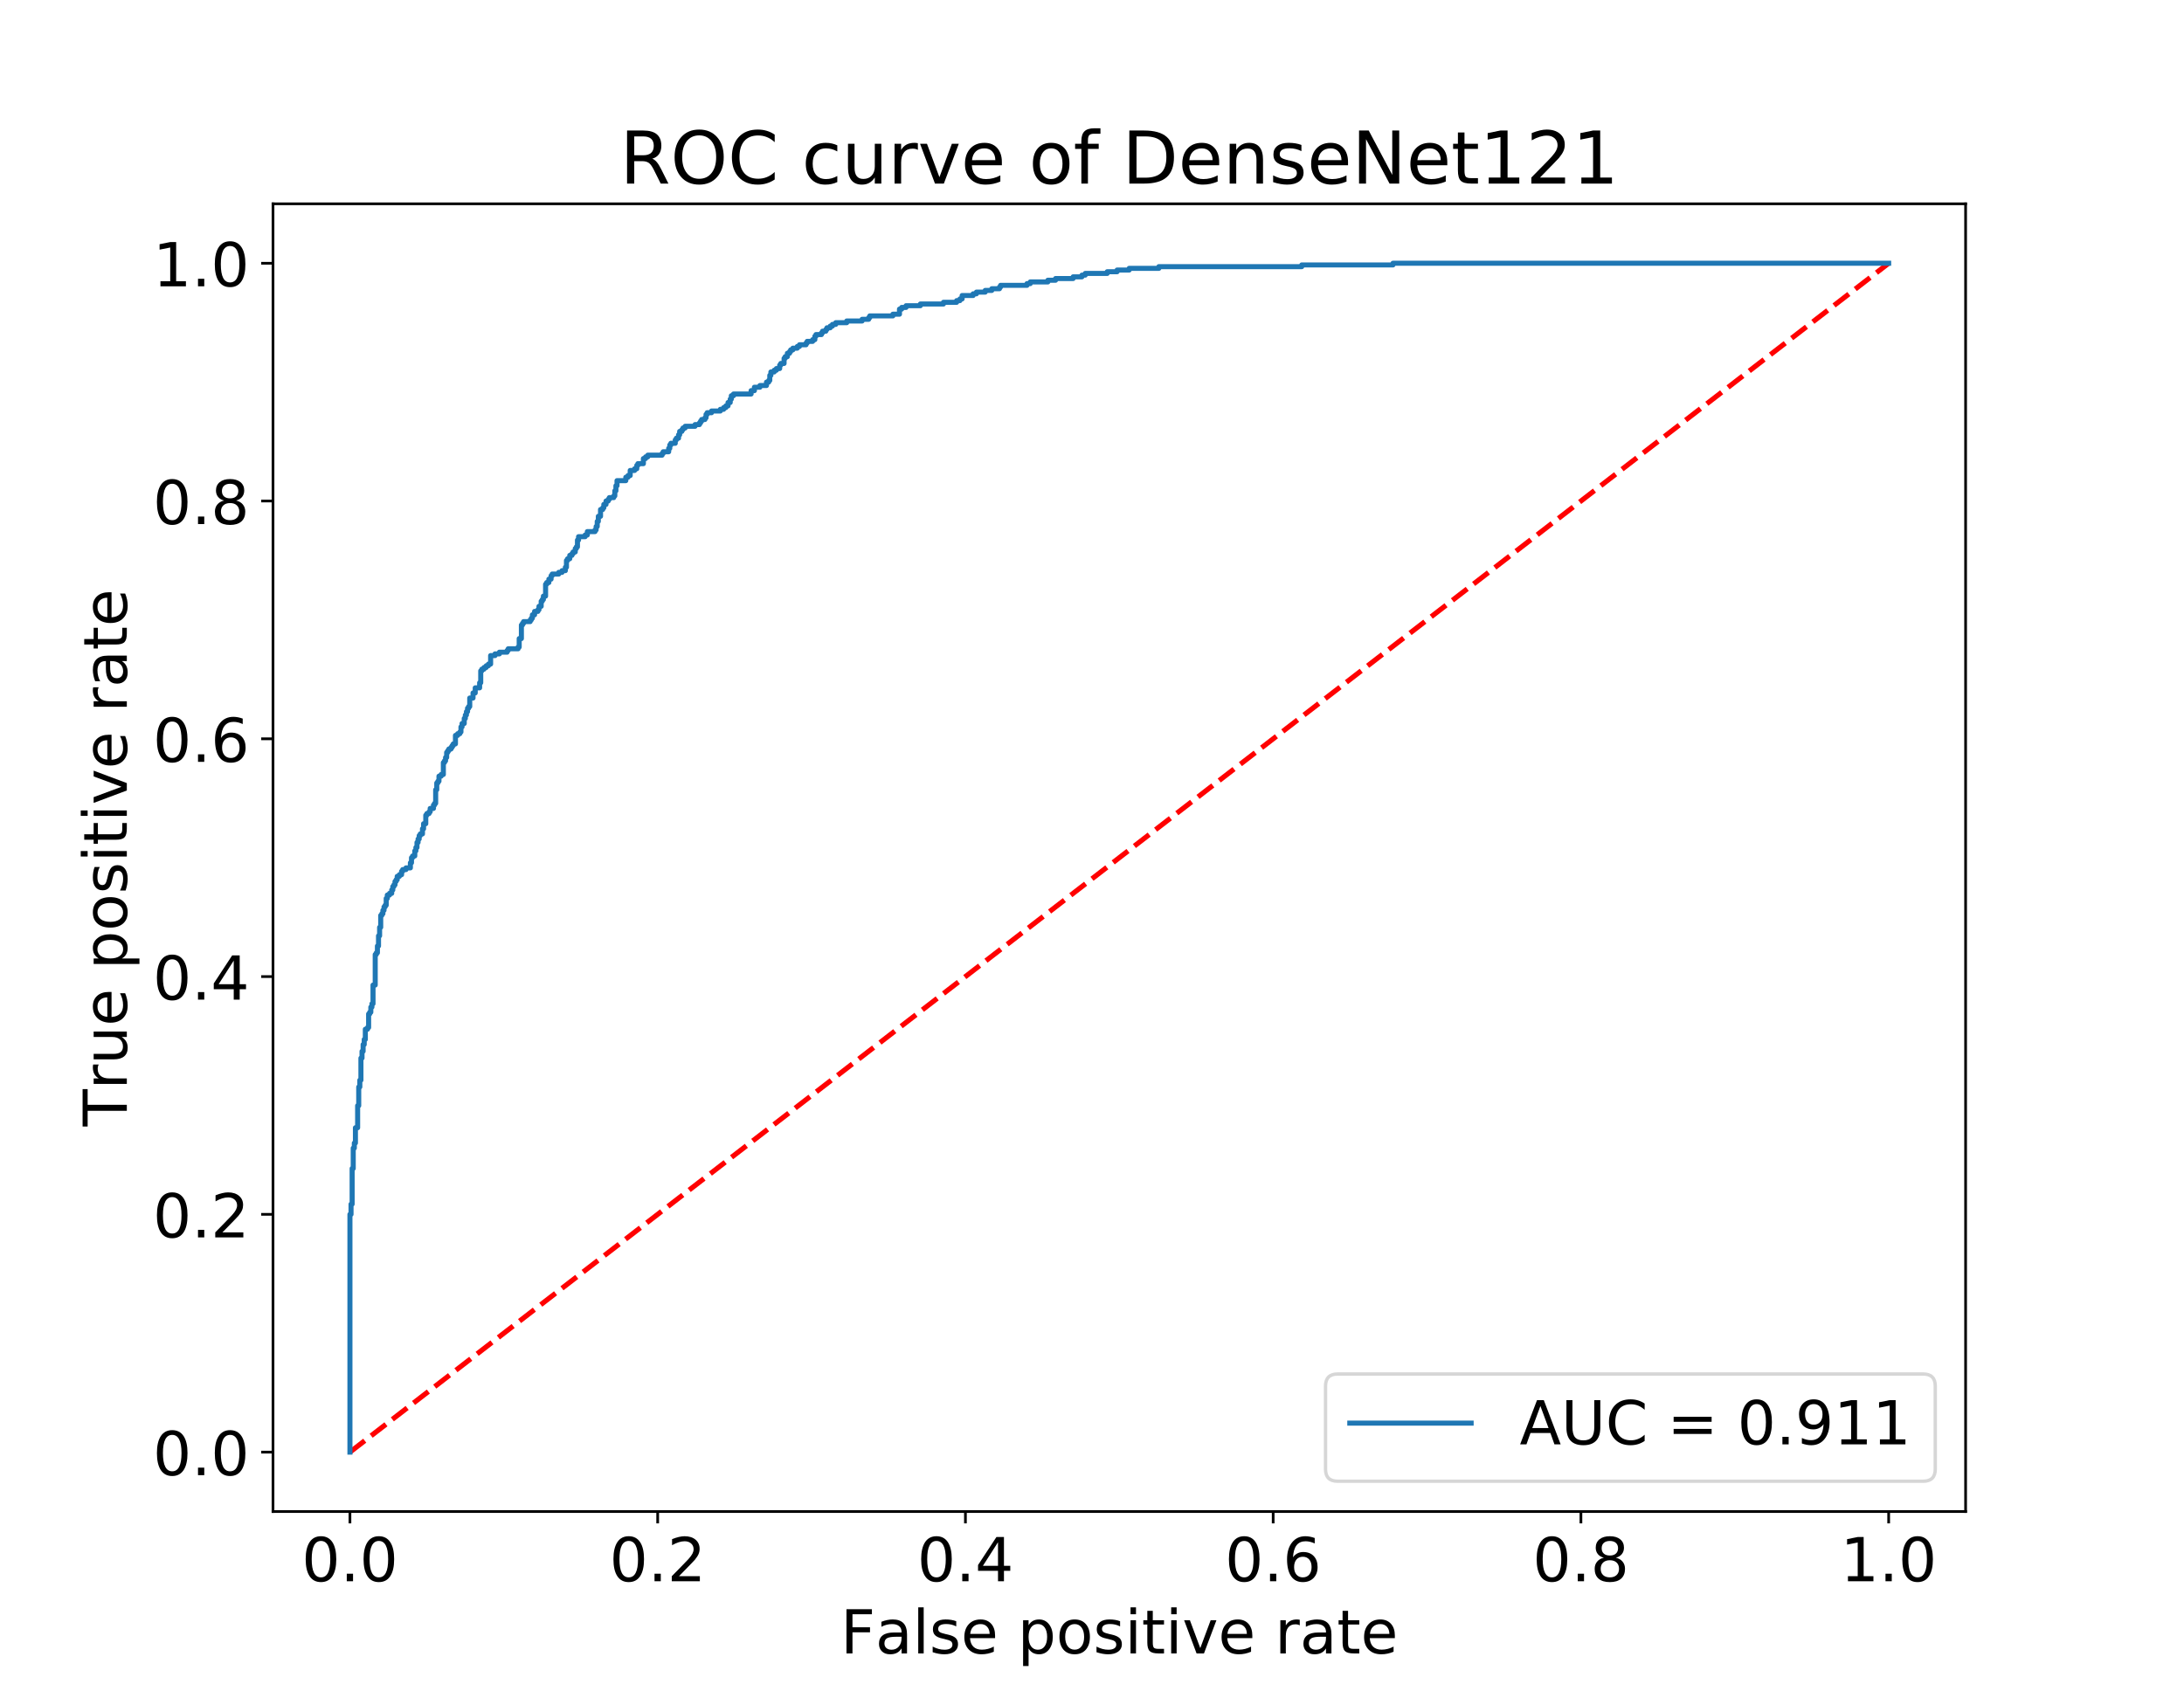 <?xml version="1.0" encoding="utf-8" standalone="no"?>
<!DOCTYPE svg PUBLIC "-//W3C//DTD SVG 1.1//EN"
  "http://www.w3.org/Graphics/SVG/1.1/DTD/svg11.dtd">
<!-- Created with matplotlib (https://matplotlib.org/) -->
<svg height="504pt" version="1.1" viewBox="0 0 648 504" width="648pt" xmlns="http://www.w3.org/2000/svg" xmlns:xlink="http://www.w3.org/1999/xlink">
 <defs>
  <style type="text/css">
*{stroke-linecap:butt;stroke-linejoin:round;}
  </style>
 </defs>
 <g id="figure_1">
  <g id="patch_1">
   <path d="M 0 504 
L 648 504 
L 648 0 
L 0 0 
z
" style="fill:#ffffff;"/>
  </g>
  <g id="axes_1">
   <g id="patch_2">
    <path d="M 81 448.56 
L 583.2 448.56 
L 583.2 60.48 
L 81 60.48 
z
" style="fill:#ffffff;"/>
   </g>
   <g id="matplotlib.axis_1">
    <g id="xtick_1">
     <g id="line2d_1">
      <defs>
       <path d="M 0 0 
L 0 3.5 
" id="md72953e0f0" style="stroke:#000000;stroke-width:0.8;"/>
      </defs>
      <g>
       <use style="stroke:#000000;stroke-width:0.8;" x="103.827" xlink:href="#md72953e0f0" y="448.56"/>
      </g>
     </g>
     <g id="text_1">
      <!-- 0.0 -->
      <defs>
       <path d="M 31.781 66.406 
Q 24.172 66.406 20.328 58.906 
Q 16.5 51.422 16.5 36.375 
Q 16.5 21.391 20.328 13.891 
Q 24.172 6.391 31.781 6.391 
Q 39.453 6.391 43.281 13.891 
Q 47.125 21.391 47.125 36.375 
Q 47.125 51.422 43.281 58.906 
Q 39.453 66.406 31.781 66.406 
z
M 31.781 74.219 
Q 44.047 74.219 50.516 64.516 
Q 56.984 54.828 56.984 36.375 
Q 56.984 17.969 50.516 8.266 
Q 44.047 -1.422 31.781 -1.422 
Q 19.531 -1.422 13.062 8.266 
Q 6.594 17.969 6.594 36.375 
Q 6.594 54.828 13.062 64.516 
Q 19.531 74.219 31.781 74.219 
z
" id="DejaVuSans-48"/>
       <path d="M 10.688 12.406 
L 21 12.406 
L 21 0 
L 10.688 0 
z
" id="DejaVuSans-46"/>
      </defs>
      <g transform="translate(89.514 469.237)scale(0.18 -0.18)">
       <use xlink:href="#DejaVuSans-48"/>
       <use x="63.623" xlink:href="#DejaVuSans-46"/>
       <use x="95.41" xlink:href="#DejaVuSans-48"/>
      </g>
     </g>
    </g>
    <g id="xtick_2">
     <g id="line2d_2">
      <g>
       <use style="stroke:#000000;stroke-width:0.8;" x="195.136" xlink:href="#md72953e0f0" y="448.56"/>
      </g>
     </g>
     <g id="text_2">
      <!-- 0.2 -->
      <defs>
       <path d="M 19.188 8.297 
L 53.609 8.297 
L 53.609 0 
L 7.328 0 
L 7.328 8.297 
Q 12.938 14.109 22.625 23.891 
Q 32.328 33.688 34.812 36.531 
Q 39.547 41.844 41.422 45.531 
Q 43.312 49.219 43.312 52.781 
Q 43.312 58.594 39.234 62.25 
Q 35.156 65.922 28.609 65.922 
Q 23.969 65.922 18.812 64.312 
Q 13.672 62.703 7.812 59.422 
L 7.812 69.391 
Q 13.766 71.781 18.938 73 
Q 24.125 74.219 28.422 74.219 
Q 39.75 74.219 46.484 68.547 
Q 53.219 62.891 53.219 53.422 
Q 53.219 48.922 51.531 44.891 
Q 49.859 40.875 45.406 35.406 
Q 44.188 33.984 37.641 27.219 
Q 31.109 20.453 19.188 8.297 
z
" id="DejaVuSans-50"/>
      </defs>
      <g transform="translate(180.824 469.237)scale(0.18 -0.18)">
       <use xlink:href="#DejaVuSans-48"/>
       <use x="63.623" xlink:href="#DejaVuSans-46"/>
       <use x="95.41" xlink:href="#DejaVuSans-50"/>
      </g>
     </g>
    </g>
    <g id="xtick_3">
     <g id="line2d_3">
      <g>
       <use style="stroke:#000000;stroke-width:0.8;" x="286.445" xlink:href="#md72953e0f0" y="448.56"/>
      </g>
     </g>
     <g id="text_3">
      <!-- 0.4 -->
      <defs>
       <path d="M 37.797 64.312 
L 12.891 25.391 
L 37.797 25.391 
z
M 35.203 72.906 
L 47.609 72.906 
L 47.609 25.391 
L 58.016 25.391 
L 58.016 17.188 
L 47.609 17.188 
L 47.609 0 
L 37.797 0 
L 37.797 17.188 
L 4.891 17.188 
L 4.891 26.703 
z
" id="DejaVuSans-52"/>
      </defs>
      <g transform="translate(272.133 469.237)scale(0.18 -0.18)">
       <use xlink:href="#DejaVuSans-48"/>
       <use x="63.623" xlink:href="#DejaVuSans-46"/>
       <use x="95.41" xlink:href="#DejaVuSans-52"/>
      </g>
     </g>
    </g>
    <g id="xtick_4">
     <g id="line2d_4">
      <g>
       <use style="stroke:#000000;stroke-width:0.8;" x="377.755" xlink:href="#md72953e0f0" y="448.56"/>
      </g>
     </g>
     <g id="text_4">
      <!-- 0.6 -->
      <defs>
       <path d="M 33.016 40.375 
Q 26.375 40.375 22.484 35.828 
Q 18.609 31.297 18.609 23.391 
Q 18.609 15.531 22.484 10.953 
Q 26.375 6.391 33.016 6.391 
Q 39.656 6.391 43.531 10.953 
Q 47.406 15.531 47.406 23.391 
Q 47.406 31.297 43.531 35.828 
Q 39.656 40.375 33.016 40.375 
z
M 52.594 71.297 
L 52.594 62.312 
Q 48.875 64.062 45.094 64.984 
Q 41.312 65.922 37.594 65.922 
Q 27.828 65.922 22.672 59.328 
Q 17.531 52.734 16.797 39.406 
Q 19.672 43.656 24.016 45.922 
Q 28.375 48.188 33.594 48.188 
Q 44.578 48.188 50.953 41.516 
Q 57.328 34.859 57.328 23.391 
Q 57.328 12.156 50.688 5.359 
Q 44.047 -1.422 33.016 -1.422 
Q 20.359 -1.422 13.672 8.266 
Q 6.984 17.969 6.984 36.375 
Q 6.984 53.656 15.188 63.938 
Q 23.391 74.219 37.203 74.219 
Q 40.922 74.219 44.703 73.484 
Q 48.484 72.75 52.594 71.297 
z
" id="DejaVuSans-54"/>
      </defs>
      <g transform="translate(363.442 469.237)scale(0.18 -0.18)">
       <use xlink:href="#DejaVuSans-48"/>
       <use x="63.623" xlink:href="#DejaVuSans-46"/>
       <use x="95.41" xlink:href="#DejaVuSans-54"/>
      </g>
     </g>
    </g>
    <g id="xtick_5">
     <g id="line2d_5">
      <g>
       <use style="stroke:#000000;stroke-width:0.8;" x="469.064" xlink:href="#md72953e0f0" y="448.56"/>
      </g>
     </g>
     <g id="text_5">
      <!-- 0.8 -->
      <defs>
       <path d="M 31.781 34.625 
Q 24.75 34.625 20.719 30.859 
Q 16.703 27.094 16.703 20.516 
Q 16.703 13.922 20.719 10.156 
Q 24.75 6.391 31.781 6.391 
Q 38.812 6.391 42.859 10.172 
Q 46.922 13.969 46.922 20.516 
Q 46.922 27.094 42.891 30.859 
Q 38.875 34.625 31.781 34.625 
z
M 21.922 38.812 
Q 15.578 40.375 12.031 44.719 
Q 8.5 49.078 8.5 55.328 
Q 8.5 64.062 14.719 69.141 
Q 20.953 74.219 31.781 74.219 
Q 42.672 74.219 48.875 69.141 
Q 55.078 64.062 55.078 55.328 
Q 55.078 49.078 51.531 44.719 
Q 48 40.375 41.703 38.812 
Q 48.828 37.156 52.797 32.312 
Q 56.781 27.484 56.781 20.516 
Q 56.781 9.906 50.312 4.234 
Q 43.844 -1.422 31.781 -1.422 
Q 19.734 -1.422 13.25 4.234 
Q 6.781 9.906 6.781 20.516 
Q 6.781 27.484 10.781 32.312 
Q 14.797 37.156 21.922 38.812 
z
M 18.312 54.391 
Q 18.312 48.734 21.844 45.562 
Q 25.391 42.391 31.781 42.391 
Q 38.141 42.391 41.719 45.562 
Q 45.312 48.734 45.312 54.391 
Q 45.312 60.062 41.719 63.234 
Q 38.141 66.406 31.781 66.406 
Q 25.391 66.406 21.844 63.234 
Q 18.312 60.062 18.312 54.391 
z
" id="DejaVuSans-56"/>
      </defs>
      <g transform="translate(454.751 469.237)scale(0.18 -0.18)">
       <use xlink:href="#DejaVuSans-48"/>
       <use x="63.623" xlink:href="#DejaVuSans-46"/>
       <use x="95.41" xlink:href="#DejaVuSans-56"/>
      </g>
     </g>
    </g>
    <g id="xtick_6">
     <g id="line2d_6">
      <g>
       <use style="stroke:#000000;stroke-width:0.8;" x="560.373" xlink:href="#md72953e0f0" y="448.56"/>
      </g>
     </g>
     <g id="text_6">
      <!-- 1.0 -->
      <defs>
       <path d="M 12.406 8.297 
L 28.516 8.297 
L 28.516 63.922 
L 10.984 60.406 
L 10.984 69.391 
L 28.422 72.906 
L 38.281 72.906 
L 38.281 8.297 
L 54.391 8.297 
L 54.391 0 
L 12.406 0 
z
" id="DejaVuSans-49"/>
      </defs>
      <g transform="translate(546.06 469.237)scale(0.18 -0.18)">
       <use xlink:href="#DejaVuSans-49"/>
       <use x="63.623" xlink:href="#DejaVuSans-46"/>
       <use x="95.41" xlink:href="#DejaVuSans-48"/>
      </g>
     </g>
    </g>
    <g id="text_7">
     <!-- False positive rate -->
     <defs>
      <path d="M 9.812 72.906 
L 51.703 72.906 
L 51.703 64.594 
L 19.672 64.594 
L 19.672 43.109 
L 48.578 43.109 
L 48.578 34.812 
L 19.672 34.812 
L 19.672 0 
L 9.812 0 
z
" id="DejaVuSans-70"/>
      <path d="M 34.281 27.484 
Q 23.391 27.484 19.188 25 
Q 14.984 22.516 14.984 16.5 
Q 14.984 11.719 18.141 8.906 
Q 21.297 6.109 26.703 6.109 
Q 34.188 6.109 38.703 11.406 
Q 43.219 16.703 43.219 25.484 
L 43.219 27.484 
z
M 52.203 31.203 
L 52.203 0 
L 43.219 0 
L 43.219 8.297 
Q 40.141 3.328 35.547 0.953 
Q 30.953 -1.422 24.312 -1.422 
Q 15.922 -1.422 10.953 3.297 
Q 6 8.016 6 15.922 
Q 6 25.141 12.172 29.828 
Q 18.359 34.516 30.609 34.516 
L 43.219 34.516 
L 43.219 35.406 
Q 43.219 41.609 39.141 45 
Q 35.062 48.391 27.688 48.391 
Q 23 48.391 18.547 47.266 
Q 14.109 46.141 10.016 43.891 
L 10.016 52.203 
Q 14.938 54.109 19.578 55.047 
Q 24.219 56 28.609 56 
Q 40.484 56 46.344 49.844 
Q 52.203 43.703 52.203 31.203 
z
" id="DejaVuSans-97"/>
      <path d="M 9.422 75.984 
L 18.406 75.984 
L 18.406 0 
L 9.422 0 
z
" id="DejaVuSans-108"/>
      <path d="M 44.281 53.078 
L 44.281 44.578 
Q 40.484 46.531 36.375 47.5 
Q 32.281 48.484 27.875 48.484 
Q 21.188 48.484 17.844 46.438 
Q 14.5 44.391 14.5 40.281 
Q 14.5 37.156 16.891 35.375 
Q 19.281 33.594 26.516 31.984 
L 29.594 31.297 
Q 39.156 29.25 43.188 25.516 
Q 47.219 21.781 47.219 15.094 
Q 47.219 7.469 41.188 3.016 
Q 35.156 -1.422 24.609 -1.422 
Q 20.219 -1.422 15.453 -0.562 
Q 10.688 0.297 5.422 2 
L 5.422 11.281 
Q 10.406 8.688 15.234 7.391 
Q 20.062 6.109 24.812 6.109 
Q 31.156 6.109 34.562 8.281 
Q 37.984 10.453 37.984 14.406 
Q 37.984 18.062 35.516 20.016 
Q 33.062 21.969 24.703 23.781 
L 21.578 24.516 
Q 13.234 26.266 9.516 29.906 
Q 5.812 33.547 5.812 39.891 
Q 5.812 47.609 11.281 51.797 
Q 16.75 56 26.812 56 
Q 31.781 56 36.172 55.266 
Q 40.578 54.547 44.281 53.078 
z
" id="DejaVuSans-115"/>
      <path d="M 56.203 29.594 
L 56.203 25.203 
L 14.891 25.203 
Q 15.484 15.922 20.484 11.062 
Q 25.484 6.203 34.422 6.203 
Q 39.594 6.203 44.453 7.469 
Q 49.312 8.734 54.109 11.281 
L 54.109 2.781 
Q 49.266 0.734 44.188 -0.344 
Q 39.109 -1.422 33.891 -1.422 
Q 20.797 -1.422 13.156 6.188 
Q 5.516 13.812 5.516 26.812 
Q 5.516 40.234 12.766 48.109 
Q 20.016 56 32.328 56 
Q 43.359 56 49.781 48.891 
Q 56.203 41.797 56.203 29.594 
z
M 47.219 32.234 
Q 47.125 39.594 43.094 43.984 
Q 39.062 48.391 32.422 48.391 
Q 24.906 48.391 20.391 44.141 
Q 15.875 39.891 15.188 32.172 
z
" id="DejaVuSans-101"/>
      <path id="DejaVuSans-32"/>
      <path d="M 18.109 8.203 
L 18.109 -20.797 
L 9.078 -20.797 
L 9.078 54.688 
L 18.109 54.688 
L 18.109 46.391 
Q 20.953 51.266 25.266 53.625 
Q 29.594 56 35.594 56 
Q 45.562 56 51.781 48.094 
Q 58.016 40.188 58.016 27.297 
Q 58.016 14.406 51.781 6.484 
Q 45.562 -1.422 35.594 -1.422 
Q 29.594 -1.422 25.266 0.953 
Q 20.953 3.328 18.109 8.203 
z
M 48.688 27.297 
Q 48.688 37.203 44.609 42.844 
Q 40.531 48.484 33.406 48.484 
Q 26.266 48.484 22.188 42.844 
Q 18.109 37.203 18.109 27.297 
Q 18.109 17.391 22.188 11.75 
Q 26.266 6.109 33.406 6.109 
Q 40.531 6.109 44.609 11.75 
Q 48.688 17.391 48.688 27.297 
z
" id="DejaVuSans-112"/>
      <path d="M 30.609 48.391 
Q 23.391 48.391 19.188 42.75 
Q 14.984 37.109 14.984 27.297 
Q 14.984 17.484 19.156 11.844 
Q 23.344 6.203 30.609 6.203 
Q 37.797 6.203 41.984 11.859 
Q 46.188 17.531 46.188 27.297 
Q 46.188 37.016 41.984 42.703 
Q 37.797 48.391 30.609 48.391 
z
M 30.609 56 
Q 42.328 56 49.016 48.375 
Q 55.719 40.766 55.719 27.297 
Q 55.719 13.875 49.016 6.219 
Q 42.328 -1.422 30.609 -1.422 
Q 18.844 -1.422 12.172 6.219 
Q 5.516 13.875 5.516 27.297 
Q 5.516 40.766 12.172 48.375 
Q 18.844 56 30.609 56 
z
" id="DejaVuSans-111"/>
      <path d="M 9.422 54.688 
L 18.406 54.688 
L 18.406 0 
L 9.422 0 
z
M 9.422 75.984 
L 18.406 75.984 
L 18.406 64.594 
L 9.422 64.594 
z
" id="DejaVuSans-105"/>
      <path d="M 18.312 70.219 
L 18.312 54.688 
L 36.812 54.688 
L 36.812 47.703 
L 18.312 47.703 
L 18.312 18.016 
Q 18.312 11.328 20.141 9.422 
Q 21.969 7.516 27.594 7.516 
L 36.812 7.516 
L 36.812 0 
L 27.594 0 
Q 17.188 0 13.234 3.875 
Q 9.281 7.766 9.281 18.016 
L 9.281 47.703 
L 2.688 47.703 
L 2.688 54.688 
L 9.281 54.688 
L 9.281 70.219 
z
" id="DejaVuSans-116"/>
      <path d="M 2.984 54.688 
L 12.5 54.688 
L 29.594 8.797 
L 46.688 54.688 
L 56.203 54.688 
L 35.688 0 
L 23.484 0 
z
" id="DejaVuSans-118"/>
      <path d="M 41.109 46.297 
Q 39.594 47.172 37.812 47.578 
Q 36.031 48 33.891 48 
Q 26.266 48 22.188 43.047 
Q 18.109 38.094 18.109 28.812 
L 18.109 0 
L 9.078 0 
L 9.078 54.688 
L 18.109 54.688 
L 18.109 46.188 
Q 20.953 51.172 25.484 53.578 
Q 30.031 56 36.531 56 
Q 37.453 56 38.578 55.875 
Q 39.703 55.766 41.062 55.516 
z
" id="DejaVuSans-114"/>
     </defs>
     <g transform="translate(249.39 490.658)scale(0.18 -0.18)">
      <use xlink:href="#DejaVuSans-70"/>
      <use x="57.379" xlink:href="#DejaVuSans-97"/>
      <use x="118.658" xlink:href="#DejaVuSans-108"/>
      <use x="146.441" xlink:href="#DejaVuSans-115"/>
      <use x="198.541" xlink:href="#DejaVuSans-101"/>
      <use x="260.064" xlink:href="#DejaVuSans-32"/>
      <use x="291.852" xlink:href="#DejaVuSans-112"/>
      <use x="355.328" xlink:href="#DejaVuSans-111"/>
      <use x="416.51" xlink:href="#DejaVuSans-115"/>
      <use x="468.609" xlink:href="#DejaVuSans-105"/>
      <use x="496.393" xlink:href="#DejaVuSans-116"/>
      <use x="535.602" xlink:href="#DejaVuSans-105"/>
      <use x="563.385" xlink:href="#DejaVuSans-118"/>
      <use x="622.564" xlink:href="#DejaVuSans-101"/>
      <use x="684.088" xlink:href="#DejaVuSans-32"/>
      <use x="715.875" xlink:href="#DejaVuSans-114"/>
      <use x="756.988" xlink:href="#DejaVuSans-97"/>
      <use x="818.268" xlink:href="#DejaVuSans-116"/>
      <use x="857.477" xlink:href="#DejaVuSans-101"/>
     </g>
    </g>
   </g>
   <g id="matplotlib.axis_2">
    <g id="ytick_1">
     <g id="line2d_7">
      <defs>
       <path d="M 0 0 
L -3.5 0 
" id="m4d6f795059" style="stroke:#000000;stroke-width:0.8;"/>
      </defs>
      <g>
       <use style="stroke:#000000;stroke-width:0.8;" x="81" xlink:href="#m4d6f795059" y="430.92"/>
      </g>
     </g>
     <g id="text_8">
      <!-- 0.0 -->
      <g transform="translate(45.374 437.759)scale(0.18 -0.18)">
       <use xlink:href="#DejaVuSans-48"/>
       <use x="63.623" xlink:href="#DejaVuSans-46"/>
       <use x="95.41" xlink:href="#DejaVuSans-48"/>
      </g>
     </g>
    </g>
    <g id="ytick_2">
     <g id="line2d_8">
      <g>
       <use style="stroke:#000000;stroke-width:0.8;" x="81" xlink:href="#m4d6f795059" y="360.36"/>
      </g>
     </g>
     <g id="text_9">
      <!-- 0.2 -->
      <g transform="translate(45.374 367.199)scale(0.18 -0.18)">
       <use xlink:href="#DejaVuSans-48"/>
       <use x="63.623" xlink:href="#DejaVuSans-46"/>
       <use x="95.41" xlink:href="#DejaVuSans-50"/>
      </g>
     </g>
    </g>
    <g id="ytick_3">
     <g id="line2d_9">
      <g>
       <use style="stroke:#000000;stroke-width:0.8;" x="81" xlink:href="#m4d6f795059" y="289.8"/>
      </g>
     </g>
     <g id="text_10">
      <!-- 0.4 -->
      <g transform="translate(45.374 296.639)scale(0.18 -0.18)">
       <use xlink:href="#DejaVuSans-48"/>
       <use x="63.623" xlink:href="#DejaVuSans-46"/>
       <use x="95.41" xlink:href="#DejaVuSans-52"/>
      </g>
     </g>
    </g>
    <g id="ytick_4">
     <g id="line2d_10">
      <g>
       <use style="stroke:#000000;stroke-width:0.8;" x="81" xlink:href="#m4d6f795059" y="219.24"/>
      </g>
     </g>
     <g id="text_11">
      <!-- 0.6 -->
      <g transform="translate(45.374 226.079)scale(0.18 -0.18)">
       <use xlink:href="#DejaVuSans-48"/>
       <use x="63.623" xlink:href="#DejaVuSans-46"/>
       <use x="95.41" xlink:href="#DejaVuSans-54"/>
      </g>
     </g>
    </g>
    <g id="ytick_5">
     <g id="line2d_11">
      <g>
       <use style="stroke:#000000;stroke-width:0.8;" x="81" xlink:href="#m4d6f795059" y="148.68"/>
      </g>
     </g>
     <g id="text_12">
      <!-- 0.8 -->
      <g transform="translate(45.374 155.519)scale(0.18 -0.18)">
       <use xlink:href="#DejaVuSans-48"/>
       <use x="63.623" xlink:href="#DejaVuSans-46"/>
       <use x="95.41" xlink:href="#DejaVuSans-56"/>
      </g>
     </g>
    </g>
    <g id="ytick_6">
     <g id="line2d_12">
      <g>
       <use style="stroke:#000000;stroke-width:0.8;" x="81" xlink:href="#m4d6f795059" y="78.12"/>
      </g>
     </g>
     <g id="text_13">
      <!-- 1.0 -->
      <g transform="translate(45.374 84.959)scale(0.18 -0.18)">
       <use xlink:href="#DejaVuSans-49"/>
       <use x="63.623" xlink:href="#DejaVuSans-46"/>
       <use x="95.41" xlink:href="#DejaVuSans-48"/>
      </g>
     </g>
    </g>
    <g id="text_14">
     <!-- True positive rate -->
     <defs>
      <path d="M -0.297 72.906 
L 61.375 72.906 
L 61.375 64.594 
L 35.5 64.594 
L 35.5 0 
L 25.594 0 
L 25.594 64.594 
L -0.297 64.594 
z
" id="DejaVuSans-84"/>
      <path d="M 8.5 21.578 
L 8.5 54.688 
L 17.484 54.688 
L 17.484 21.922 
Q 17.484 14.156 20.5 10.266 
Q 23.531 6.391 29.594 6.391 
Q 36.859 6.391 41.078 11.031 
Q 45.312 15.672 45.312 23.688 
L 45.312 54.688 
L 54.297 54.688 
L 54.297 0 
L 45.312 0 
L 45.312 8.406 
Q 42.047 3.422 37.719 1 
Q 33.406 -1.422 27.688 -1.422 
Q 18.266 -1.422 13.375 4.438 
Q 8.5 10.297 8.5 21.578 
z
M 31.109 56 
z
" id="DejaVuSans-117"/>
     </defs>
     <g transform="translate(37.631 334.243)rotate(-90)scale(0.18 -0.18)">
      <use xlink:href="#DejaVuSans-84"/>
      <use x="60.865" xlink:href="#DejaVuSans-114"/>
      <use x="101.979" xlink:href="#DejaVuSans-117"/>
      <use x="165.357" xlink:href="#DejaVuSans-101"/>
      <use x="226.881" xlink:href="#DejaVuSans-32"/>
      <use x="258.668" xlink:href="#DejaVuSans-112"/>
      <use x="322.145" xlink:href="#DejaVuSans-111"/>
      <use x="383.326" xlink:href="#DejaVuSans-115"/>
      <use x="435.426" xlink:href="#DejaVuSans-105"/>
      <use x="463.209" xlink:href="#DejaVuSans-116"/>
      <use x="502.418" xlink:href="#DejaVuSans-105"/>
      <use x="530.201" xlink:href="#DejaVuSans-118"/>
      <use x="589.381" xlink:href="#DejaVuSans-101"/>
      <use x="650.904" xlink:href="#DejaVuSans-32"/>
      <use x="682.691" xlink:href="#DejaVuSans-114"/>
      <use x="723.805" xlink:href="#DejaVuSans-97"/>
      <use x="785.084" xlink:href="#DejaVuSans-116"/>
      <use x="824.293" xlink:href="#DejaVuSans-101"/>
     </g>
    </g>
   </g>
   <g id="line2d_13">
    <path clip-path="url(#p1f76571b01)" d="M 103.827 430.92 
L 560.373 78.12 
" style="fill:none;stroke:#ff0000;stroke-dasharray:5.55,2.4;stroke-dashoffset:0;stroke-width:1.5;"/>
   </g>
   <g id="line2d_14">
    <path clip-path="url(#p1f76571b01)" d="M 103.827 430.92 
L 103.827 360.36 
L 104.153 360.36 
L 104.153 357.336 
L 104.479 357.336 
L 104.479 346.752 
L 104.806 346.752 
L 104.806 340.704 
L 105.132 340.704 
L 105.132 339.192 
L 105.458 339.192 
L 105.458 334.656 
L 106.11 334.656 
L 106.11 328.104 
L 106.436 328.104 
L 106.436 322.56 
L 106.762 322.56 
L 106.762 320.544 
L 107.088 320.544 
L 107.088 313.992 
L 107.414 313.992 
L 107.414 311.976 
L 107.741 311.976 
L 107.741 309.96 
L 108.067 309.96 
L 108.067 308.448 
L 108.393 308.448 
L 108.393 305.424 
L 109.045 305.424 
L 109.045 304.92 
L 109.371 304.92 
L 109.371 300.888 
L 109.697 300.888 
L 109.697 300.384 
L 110.023 300.384 
L 110.023 298.872 
L 110.349 298.872 
L 110.349 297.864 
L 110.675 297.864 
L 110.675 292.32 
L 111.328 292.32 
L 111.328 283.248 
L 111.654 283.248 
L 111.654 282.744 
L 111.98 282.744 
L 111.98 280.728 
L 112.306 280.728 
L 112.306 277.704 
L 112.632 277.704 
L 112.632 275.184 
L 112.958 275.184 
L 112.958 271.656 
L 113.284 271.656 
L 113.284 271.152 
L 113.61 271.152 
L 113.61 270.144 
L 113.936 270.144 
L 113.936 269.136 
L 114.263 269.136 
L 114.263 268.632 
L 114.589 268.632 
L 114.589 266.616 
L 114.915 266.616 
L 114.915 265.608 
L 115.567 265.608 
L 115.567 265.104 
L 116.219 265.104 
L 116.219 264.096 
L 116.545 264.096 
L 116.545 263.088 
L 116.871 263.088 
L 116.871 262.584 
L 117.198 262.584 
L 117.198 261.576 
L 117.524 261.576 
L 117.524 261.072 
L 117.85 261.072 
L 117.85 260.064 
L 118.502 260.064 
L 118.502 259.56 
L 119.154 259.56 
L 119.154 258.552 
L 119.48 258.552 
L 119.48 258.048 
L 120.459 258.048 
L 120.459 257.544 
L 121.763 257.544 
L 121.763 256.032 
L 122.089 256.032 
L 122.089 254.52 
L 122.415 254.52 
L 122.415 254.016 
L 123.067 254.016 
L 123.067 252.504 
L 123.394 252.504 
L 123.394 251.496 
L 123.72 251.496 
L 123.72 249.984 
L 124.046 249.984 
L 124.046 248.976 
L 124.372 248.976 
L 124.372 247.968 
L 124.698 247.968 
L 124.698 247.464 
L 125.35 247.464 
L 125.35 245.952 
L 125.676 245.952 
L 125.676 244.44 
L 126.328 244.44 
L 126.328 241.92 
L 126.655 241.92 
L 126.655 241.416 
L 127.307 241.416 
L 127.307 240.912 
L 127.633 240.912 
L 127.633 239.904 
L 128.611 239.904 
L 128.611 238.896 
L 128.937 238.896 
L 128.937 238.392 
L 129.263 238.392 
L 129.263 234.36 
L 129.589 234.36 
L 129.589 232.344 
L 129.916 232.344 
L 129.916 231.84 
L 130.242 231.84 
L 130.242 230.328 
L 130.894 230.328 
L 130.894 229.824 
L 131.546 229.824 
L 131.546 226.296 
L 131.872 226.296 
L 131.872 225.792 
L 132.198 225.792 
L 132.198 224.784 
L 132.524 224.784 
L 132.524 223.272 
L 132.851 223.272 
L 132.851 222.768 
L 133.177 222.768 
L 133.177 222.264 
L 133.829 222.264 
L 133.829 221.76 
L 134.155 221.76 
L 134.155 221.256 
L 134.481 221.256 
L 134.481 220.752 
L 135.133 220.752 
L 135.133 218.232 
L 135.785 218.232 
L 135.785 217.728 
L 136.438 217.728 
L 136.438 217.224 
L 136.764 217.224 
L 136.764 215.712 
L 137.09 215.712 
L 137.09 214.704 
L 137.742 214.704 
L 137.742 213.192 
L 138.068 213.192 
L 138.068 212.184 
L 138.394 212.184 
L 138.394 211.176 
L 138.72 211.176 
L 138.72 210.168 
L 139.046 210.168 
L 139.046 209.664 
L 139.373 209.664 
L 139.373 207.144 
L 140.351 207.144 
L 140.351 205.632 
L 141.003 205.632 
L 141.003 204.12 
L 142.308 204.12 
L 142.308 202.608 
L 142.634 202.608 
L 142.634 199.08 
L 142.96 199.08 
L 142.96 198.576 
L 143.612 198.576 
L 143.612 198.072 
L 144.264 198.072 
L 144.264 197.568 
L 144.916 197.568 
L 144.916 197.064 
L 145.569 197.064 
L 145.569 194.544 
L 146.873 194.544 
L 146.873 194.04 
L 148.177 194.04 
L 148.177 193.536 
L 150.46 193.536 
L 150.46 193.032 
L 150.786 193.032 
L 150.786 192.528 
L 153.721 192.528 
L 153.721 192.024 
L 154.047 192.024 
L 154.047 189.504 
L 154.699 189.504 
L 154.699 185.472 
L 155.026 185.472 
L 155.026 184.968 
L 155.352 184.968 
L 155.352 184.464 
L 157.308 184.464 
L 157.308 183.96 
L 157.634 183.96 
L 157.634 183.456 
L 157.961 183.456 
L 157.961 182.448 
L 158.613 182.448 
L 158.613 181.44 
L 159.591 181.44 
L 159.591 180.936 
L 159.917 180.936 
L 159.917 179.928 
L 160.569 179.928 
L 160.569 178.416 
L 160.895 178.416 
L 160.895 177.912 
L 161.222 177.912 
L 161.222 176.904 
L 161.874 176.904 
L 161.874 173.376 
L 162.2 173.376 
L 162.2 172.872 
L 162.852 172.872 
L 162.852 171.864 
L 163.504 171.864 
L 163.504 170.856 
L 163.83 170.856 
L 163.83 170.352 
L 165.787 170.352 
L 165.787 169.848 
L 166.765 169.848 
L 166.765 169.344 
L 167.744 169.344 
L 167.744 168.336 
L 168.07 168.336 
L 168.07 166.32 
L 168.396 166.32 
L 168.396 165.816 
L 169.048 165.816 
L 169.048 164.808 
L 169.7 164.808 
L 169.7 164.304 
L 170.026 164.304 
L 170.026 163.8 
L 170.679 163.8 
L 170.679 162.792 
L 171.005 162.792 
L 171.005 162.288 
L 171.331 162.288 
L 171.331 160.272 
L 171.657 160.272 
L 171.657 159.264 
L 173.614 159.264 
L 173.614 158.76 
L 174.266 158.76 
L 174.266 157.752 
L 176.548 157.752 
L 176.548 157.248 
L 176.875 157.248 
L 176.875 156.24 
L 177.201 156.24 
L 177.201 154.728 
L 177.527 154.728 
L 177.527 153.216 
L 178.179 153.216 
L 178.179 151.2 
L 178.831 151.2 
L 178.831 150.696 
L 179.157 150.696 
L 179.157 149.688 
L 179.809 149.688 
L 179.809 148.68 
L 180.462 148.68 
L 180.462 148.176 
L 180.788 148.176 
L 180.788 147.672 
L 182.092 147.672 
L 182.092 147.168 
L 182.418 147.168 
L 182.418 145.656 
L 182.744 145.656 
L 182.744 144.144 
L 183.071 144.144 
L 183.071 142.632 
L 185.679 142.632 
L 185.679 141.624 
L 186.332 141.624 
L 186.332 141.12 
L 186.984 141.12 
L 186.984 139.608 
L 188.288 139.608 
L 188.288 139.104 
L 188.94 139.104 
L 188.94 138.096 
L 189.266 138.096 
L 189.266 137.592 
L 190.897 137.592 
L 190.897 136.08 
L 191.549 136.08 
L 191.549 135.576 
L 192.201 135.576 
L 192.201 135.072 
L 196.441 135.072 
L 196.441 134.568 
L 196.767 134.568 
L 196.767 134.064 
L 198.397 134.064 
L 198.397 133.056 
L 198.724 133.056 
L 198.724 132.048 
L 199.05 132.048 
L 199.05 131.544 
L 200.354 131.544 
L 200.354 130.536 
L 200.68 130.536 
L 200.68 130.032 
L 201.332 130.032 
L 201.332 129.024 
L 201.658 129.024 
L 201.658 128.016 
L 202.311 128.016 
L 202.311 127.512 
L 202.637 127.512 
L 202.637 127.008 
L 203.289 127.008 
L 203.289 126.504 
L 206.224 126.504 
L 206.224 126 
L 207.528 126 
L 207.528 125.496 
L 207.854 125.496 
L 207.854 124.992 
L 208.181 124.992 
L 208.181 124.488 
L 209.159 124.488 
L 209.159 123.984 
L 209.485 123.984 
L 209.485 122.976 
L 209.811 122.976 
L 209.811 122.472 
L 211.115 122.472 
L 211.115 121.968 
L 213.724 121.968 
L 213.724 121.464 
L 214.703 121.464 
L 214.703 120.96 
L 215.355 120.96 
L 215.355 120.456 
L 216.007 120.456 
L 216.007 119.448 
L 216.659 119.448 
L 216.659 118.44 
L 216.985 118.44 
L 216.985 117.432 
L 217.638 117.432 
L 217.638 116.928 
L 222.855 116.928 
L 222.855 115.92 
L 223.834 115.92 
L 223.834 114.912 
L 225.464 114.912 
L 225.464 114.408 
L 227.421 114.408 
L 227.421 113.4 
L 228.073 113.4 
L 228.073 112.896 
L 228.399 112.896 
L 228.399 111.384 
L 228.725 111.384 
L 228.725 110.376 
L 229.703 110.376 
L 229.703 109.872 
L 230.356 109.872 
L 230.356 109.368 
L 231.334 109.368 
L 231.334 108.36 
L 231.66 108.36 
L 231.66 107.856 
L 232.638 107.856 
L 232.638 106.344 
L 232.964 106.344 
L 232.964 105.84 
L 233.617 105.84 
L 233.617 104.832 
L 234.269 104.832 
L 234.269 104.328 
L 234.595 104.328 
L 234.595 103.824 
L 235.247 103.824 
L 235.247 103.32 
L 236.552 103.32 
L 236.552 102.816 
L 237.204 102.816 
L 237.204 102.312 
L 239.16 102.312 
L 239.16 101.808 
L 239.486 101.808 
L 239.486 101.304 
L 241.117 101.304 
L 241.117 100.8 
L 241.769 100.8 
L 241.769 99.792 
L 242.095 99.792 
L 242.095 99.288 
L 243.726 99.288 
L 243.726 98.784 
L 244.052 98.784 
L 244.052 98.28 
L 245.03 98.28 
L 245.03 97.776 
L 245.356 97.776 
L 245.356 97.272 
L 246.335 97.272 
L 246.335 96.768 
L 246.987 96.768 
L 246.987 96.264 
L 247.965 96.264 
L 247.965 95.76 
L 251.226 95.76 
L 251.226 95.256 
L 255.792 95.256 
L 255.792 94.752 
L 257.748 94.752 
L 257.748 94.248 
L 258.074 94.248 
L 258.074 93.744 
L 264.923 93.744 
L 264.923 93.24 
L 266.879 93.24 
L 266.879 91.728 
L 267.531 91.728 
L 267.531 91.224 
L 268.836 91.224 
L 268.836 90.72 
L 273.075 90.72 
L 273.075 90.216 
L 279.923 90.216 
L 279.923 89.712 
L 283.837 89.712 
L 283.837 89.208 
L 284.815 89.208 
L 284.815 88.704 
L 285.467 88.704 
L 285.467 87.696 
L 288.728 87.696 
L 288.728 87.192 
L 289.706 87.192 
L 289.706 86.688 
L 292.315 86.688 
L 292.315 86.184 
L 294.272 86.184 
L 294.272 85.68 
L 296.555 85.68 
L 296.555 85.176 
L 296.881 85.176 
L 296.881 84.672 
L 304.707 84.672 
L 304.707 84.168 
L 305.686 84.168 
L 305.686 83.664 
L 310.903 83.664 
L 310.903 83.16 
L 313.186 83.16 
L 313.186 82.656 
L 318.404 82.656 
L 318.404 82.152 
L 321.012 82.152 
L 321.012 81.648 
L 321.991 81.648 
L 321.991 81.144 
L 328.513 81.144 
L 328.513 80.64 
L 331.448 80.64 
L 331.448 80.136 
L 335.035 80.136 
L 335.035 79.632 
L 343.84 79.632 
L 343.84 79.128 
L 386.233 79.128 
L 386.233 78.624 
L 413.3 78.624 
L 413.3 78.12 
L 560.373 78.12 
L 560.373 78.12 
" style="fill:none;stroke:#1f77b4;stroke-linecap:square;stroke-width:1.5;"/>
   </g>
   <g id="patch_3">
    <path d="M 81 448.56 
L 81 60.48 
" style="fill:none;stroke:#000000;stroke-linecap:square;stroke-linejoin:miter;stroke-width:0.8;"/>
   </g>
   <g id="patch_4">
    <path d="M 583.2 448.56 
L 583.2 60.48 
" style="fill:none;stroke:#000000;stroke-linecap:square;stroke-linejoin:miter;stroke-width:0.8;"/>
   </g>
   <g id="patch_5">
    <path d="M 81 448.56 
L 583.2 448.56 
" style="fill:none;stroke:#000000;stroke-linecap:square;stroke-linejoin:miter;stroke-width:0.8;"/>
   </g>
   <g id="patch_6">
    <path d="M 81 60.48 
L 583.2 60.48 
" style="fill:none;stroke:#000000;stroke-linecap:square;stroke-linejoin:miter;stroke-width:0.8;"/>
   </g>
   <g id="text_15">
    <!-- ROC curve of DenseNet121 -->
    <defs>
     <path d="M 44.391 34.188 
Q 47.562 33.109 50.562 29.594 
Q 53.562 26.078 56.594 19.922 
L 66.609 0 
L 56 0 
L 46.688 18.703 
Q 43.062 26.031 39.672 28.422 
Q 36.281 30.812 30.422 30.812 
L 19.672 30.812 
L 19.672 0 
L 9.812 0 
L 9.812 72.906 
L 32.078 72.906 
Q 44.578 72.906 50.734 67.672 
Q 56.891 62.453 56.891 51.906 
Q 56.891 45.016 53.688 40.469 
Q 50.484 35.938 44.391 34.188 
z
M 19.672 64.797 
L 19.672 38.922 
L 32.078 38.922 
Q 39.203 38.922 42.844 42.219 
Q 46.484 45.516 46.484 51.906 
Q 46.484 58.297 42.844 61.547 
Q 39.203 64.797 32.078 64.797 
z
" id="DejaVuSans-82"/>
     <path d="M 39.406 66.219 
Q 28.656 66.219 22.328 58.203 
Q 16.016 50.203 16.016 36.375 
Q 16.016 22.609 22.328 14.594 
Q 28.656 6.594 39.406 6.594 
Q 50.141 6.594 56.422 14.594 
Q 62.703 22.609 62.703 36.375 
Q 62.703 50.203 56.422 58.203 
Q 50.141 66.219 39.406 66.219 
z
M 39.406 74.219 
Q 54.734 74.219 63.906 63.938 
Q 73.094 53.656 73.094 36.375 
Q 73.094 19.141 63.906 8.859 
Q 54.734 -1.422 39.406 -1.422 
Q 24.031 -1.422 14.812 8.828 
Q 5.609 19.094 5.609 36.375 
Q 5.609 53.656 14.812 63.938 
Q 24.031 74.219 39.406 74.219 
z
" id="DejaVuSans-79"/>
     <path d="M 64.406 67.281 
L 64.406 56.891 
Q 59.422 61.531 53.781 63.812 
Q 48.141 66.109 41.797 66.109 
Q 29.297 66.109 22.656 58.469 
Q 16.016 50.828 16.016 36.375 
Q 16.016 21.969 22.656 14.328 
Q 29.297 6.688 41.797 6.688 
Q 48.141 6.688 53.781 8.984 
Q 59.422 11.281 64.406 15.922 
L 64.406 5.609 
Q 59.234 2.094 53.438 0.328 
Q 47.656 -1.422 41.219 -1.422 
Q 24.656 -1.422 15.125 8.703 
Q 5.609 18.844 5.609 36.375 
Q 5.609 53.953 15.125 64.078 
Q 24.656 74.219 41.219 74.219 
Q 47.75 74.219 53.531 72.484 
Q 59.328 70.75 64.406 67.281 
z
" id="DejaVuSans-67"/>
     <path d="M 48.781 52.594 
L 48.781 44.188 
Q 44.969 46.297 41.141 47.344 
Q 37.312 48.391 33.406 48.391 
Q 24.656 48.391 19.812 42.844 
Q 14.984 37.312 14.984 27.297 
Q 14.984 17.281 19.812 11.734 
Q 24.656 6.203 33.406 6.203 
Q 37.312 6.203 41.141 7.25 
Q 44.969 8.297 48.781 10.406 
L 48.781 2.094 
Q 45.016 0.344 40.984 -0.531 
Q 36.969 -1.422 32.422 -1.422 
Q 20.062 -1.422 12.781 6.344 
Q 5.516 14.109 5.516 27.297 
Q 5.516 40.672 12.859 48.328 
Q 20.219 56 33.016 56 
Q 37.156 56 41.109 55.141 
Q 45.062 54.297 48.781 52.594 
z
" id="DejaVuSans-99"/>
     <path d="M 37.109 75.984 
L 37.109 68.5 
L 28.516 68.5 
Q 23.688 68.5 21.797 66.547 
Q 19.922 64.594 19.922 59.516 
L 19.922 54.688 
L 34.719 54.688 
L 34.719 47.703 
L 19.922 47.703 
L 19.922 0 
L 10.891 0 
L 10.891 47.703 
L 2.297 47.703 
L 2.297 54.688 
L 10.891 54.688 
L 10.891 58.5 
Q 10.891 67.625 15.141 71.797 
Q 19.391 75.984 28.609 75.984 
z
" id="DejaVuSans-102"/>
     <path d="M 19.672 64.797 
L 19.672 8.109 
L 31.594 8.109 
Q 46.688 8.109 53.688 14.938 
Q 60.688 21.781 60.688 36.531 
Q 60.688 51.172 53.688 57.984 
Q 46.688 64.797 31.594 64.797 
z
M 9.812 72.906 
L 30.078 72.906 
Q 51.266 72.906 61.172 64.094 
Q 71.094 55.281 71.094 36.531 
Q 71.094 17.672 61.125 8.828 
Q 51.172 0 30.078 0 
L 9.812 0 
z
" id="DejaVuSans-68"/>
     <path d="M 54.891 33.016 
L 54.891 0 
L 45.906 0 
L 45.906 32.719 
Q 45.906 40.484 42.875 44.328 
Q 39.844 48.188 33.797 48.188 
Q 26.516 48.188 22.312 43.547 
Q 18.109 38.922 18.109 30.906 
L 18.109 0 
L 9.078 0 
L 9.078 54.688 
L 18.109 54.688 
L 18.109 46.188 
Q 21.344 51.125 25.703 53.562 
Q 30.078 56 35.797 56 
Q 45.219 56 50.047 50.172 
Q 54.891 44.344 54.891 33.016 
z
" id="DejaVuSans-110"/>
     <path d="M 9.812 72.906 
L 23.094 72.906 
L 55.422 11.922 
L 55.422 72.906 
L 64.984 72.906 
L 64.984 0 
L 51.703 0 
L 19.391 60.984 
L 19.391 0 
L 9.812 0 
z
" id="DejaVuSans-78"/>
    </defs>
    <g transform="translate(183.934 54.48)scale(0.216 -0.216)">
     <use xlink:href="#DejaVuSans-82"/>
     <use x="69.482" xlink:href="#DejaVuSans-79"/>
     <use x="148.193" xlink:href="#DejaVuSans-67"/>
     <use x="218.018" xlink:href="#DejaVuSans-32"/>
     <use x="249.805" xlink:href="#DejaVuSans-99"/>
     <use x="304.785" xlink:href="#DejaVuSans-117"/>
     <use x="368.164" xlink:href="#DejaVuSans-114"/>
     <use x="409.277" xlink:href="#DejaVuSans-118"/>
     <use x="468.457" xlink:href="#DejaVuSans-101"/>
     <use x="529.98" xlink:href="#DejaVuSans-32"/>
     <use x="561.768" xlink:href="#DejaVuSans-111"/>
     <use x="622.949" xlink:href="#DejaVuSans-102"/>
     <use x="658.154" xlink:href="#DejaVuSans-32"/>
     <use x="689.941" xlink:href="#DejaVuSans-68"/>
     <use x="766.943" xlink:href="#DejaVuSans-101"/>
     <use x="828.467" xlink:href="#DejaVuSans-110"/>
     <use x="891.846" xlink:href="#DejaVuSans-115"/>
     <use x="943.945" xlink:href="#DejaVuSans-101"/>
     <use x="1005.469" xlink:href="#DejaVuSans-78"/>
     <use x="1080.273" xlink:href="#DejaVuSans-101"/>
     <use x="1141.797" xlink:href="#DejaVuSans-116"/>
     <use x="1181.006" xlink:href="#DejaVuSans-49"/>
     <use x="1244.629" xlink:href="#DejaVuSans-50"/>
     <use x="1308.252" xlink:href="#DejaVuSans-49"/>
    </g>
   </g>
   <g id="legend_1">
    <g id="patch_7">
     <path d="M 396.889 439.56 
L 570.6 439.56 
Q 574.2 439.56 574.2 435.96 
L 574.2 411.339 
Q 574.2 407.739 570.6 407.739 
L 396.889 407.739 
Q 393.289 407.739 393.289 411.339 
L 393.289 435.96 
Q 393.289 439.56 396.889 439.56 
z
" style="fill:#ffffff;opacity:0.8;stroke:#cccccc;stroke-linejoin:miter;"/>
    </g>
    <g id="line2d_15">
     <path d="M 400.489 422.317 
L 436.489 422.317 
" style="fill:none;stroke:#1f77b4;stroke-linecap:square;stroke-width:1.5;"/>
    </g>
    <g id="line2d_16"/>
    <g id="text_16">
     <!-- AUC = 0.911 -->
     <defs>
      <path d="M 34.188 63.188 
L 20.797 26.906 
L 47.609 26.906 
z
M 28.609 72.906 
L 39.797 72.906 
L 67.578 0 
L 57.328 0 
L 50.688 18.703 
L 17.828 18.703 
L 11.188 0 
L 0.781 0 
z
" id="DejaVuSans-65"/>
      <path d="M 8.688 72.906 
L 18.609 72.906 
L 18.609 28.609 
Q 18.609 16.891 22.844 11.734 
Q 27.094 6.594 36.625 6.594 
Q 46.094 6.594 50.344 11.734 
Q 54.594 16.891 54.594 28.609 
L 54.594 72.906 
L 64.5 72.906 
L 64.5 27.391 
Q 64.5 13.141 57.438 5.859 
Q 50.391 -1.422 36.625 -1.422 
Q 22.797 -1.422 15.734 5.859 
Q 8.688 13.141 8.688 27.391 
z
" id="DejaVuSans-85"/>
      <path d="M 10.594 45.406 
L 73.188 45.406 
L 73.188 37.203 
L 10.594 37.203 
z
M 10.594 25.484 
L 73.188 25.484 
L 73.188 17.188 
L 10.594 17.188 
z
" id="DejaVuSans-61"/>
      <path d="M 10.984 1.516 
L 10.984 10.5 
Q 14.703 8.734 18.5 7.812 
Q 22.312 6.891 25.984 6.891 
Q 35.75 6.891 40.891 13.453 
Q 46.047 20.016 46.781 33.406 
Q 43.953 29.203 39.594 26.953 
Q 35.25 24.703 29.984 24.703 
Q 19.047 24.703 12.672 31.312 
Q 6.297 37.938 6.297 49.422 
Q 6.297 60.641 12.938 67.422 
Q 19.578 74.219 30.609 74.219 
Q 43.266 74.219 49.922 64.516 
Q 56.594 54.828 56.594 36.375 
Q 56.594 19.141 48.406 8.859 
Q 40.234 -1.422 26.422 -1.422 
Q 22.703 -1.422 18.891 -0.688 
Q 15.094 0.047 10.984 1.516 
z
M 30.609 32.422 
Q 37.25 32.422 41.125 36.953 
Q 45.016 41.5 45.016 49.422 
Q 45.016 57.281 41.125 61.844 
Q 37.25 66.406 30.609 66.406 
Q 23.969 66.406 20.094 61.844 
Q 16.219 57.281 16.219 49.422 
Q 16.219 41.5 20.094 36.953 
Q 23.969 32.422 30.609 32.422 
z
" id="DejaVuSans-57"/>
     </defs>
     <g transform="translate(450.889 428.617)scale(0.18 -0.18)">
      <use xlink:href="#DejaVuSans-65"/>
      <use x="68.408" xlink:href="#DejaVuSans-85"/>
      <use x="141.602" xlink:href="#DejaVuSans-67"/>
      <use x="211.426" xlink:href="#DejaVuSans-32"/>
      <use x="243.213" xlink:href="#DejaVuSans-61"/>
      <use x="327.002" xlink:href="#DejaVuSans-32"/>
      <use x="358.789" xlink:href="#DejaVuSans-48"/>
      <use x="422.412" xlink:href="#DejaVuSans-46"/>
      <use x="454.199" xlink:href="#DejaVuSans-57"/>
      <use x="517.822" xlink:href="#DejaVuSans-49"/>
      <use x="581.445" xlink:href="#DejaVuSans-49"/>
     </g>
    </g>
   </g>
  </g>
 </g>
 <defs>
  <clipPath id="p1f76571b01">
   <rect height="388.08" width="502.2" x="81" y="60.48"/>
  </clipPath>
 </defs>
</svg>
